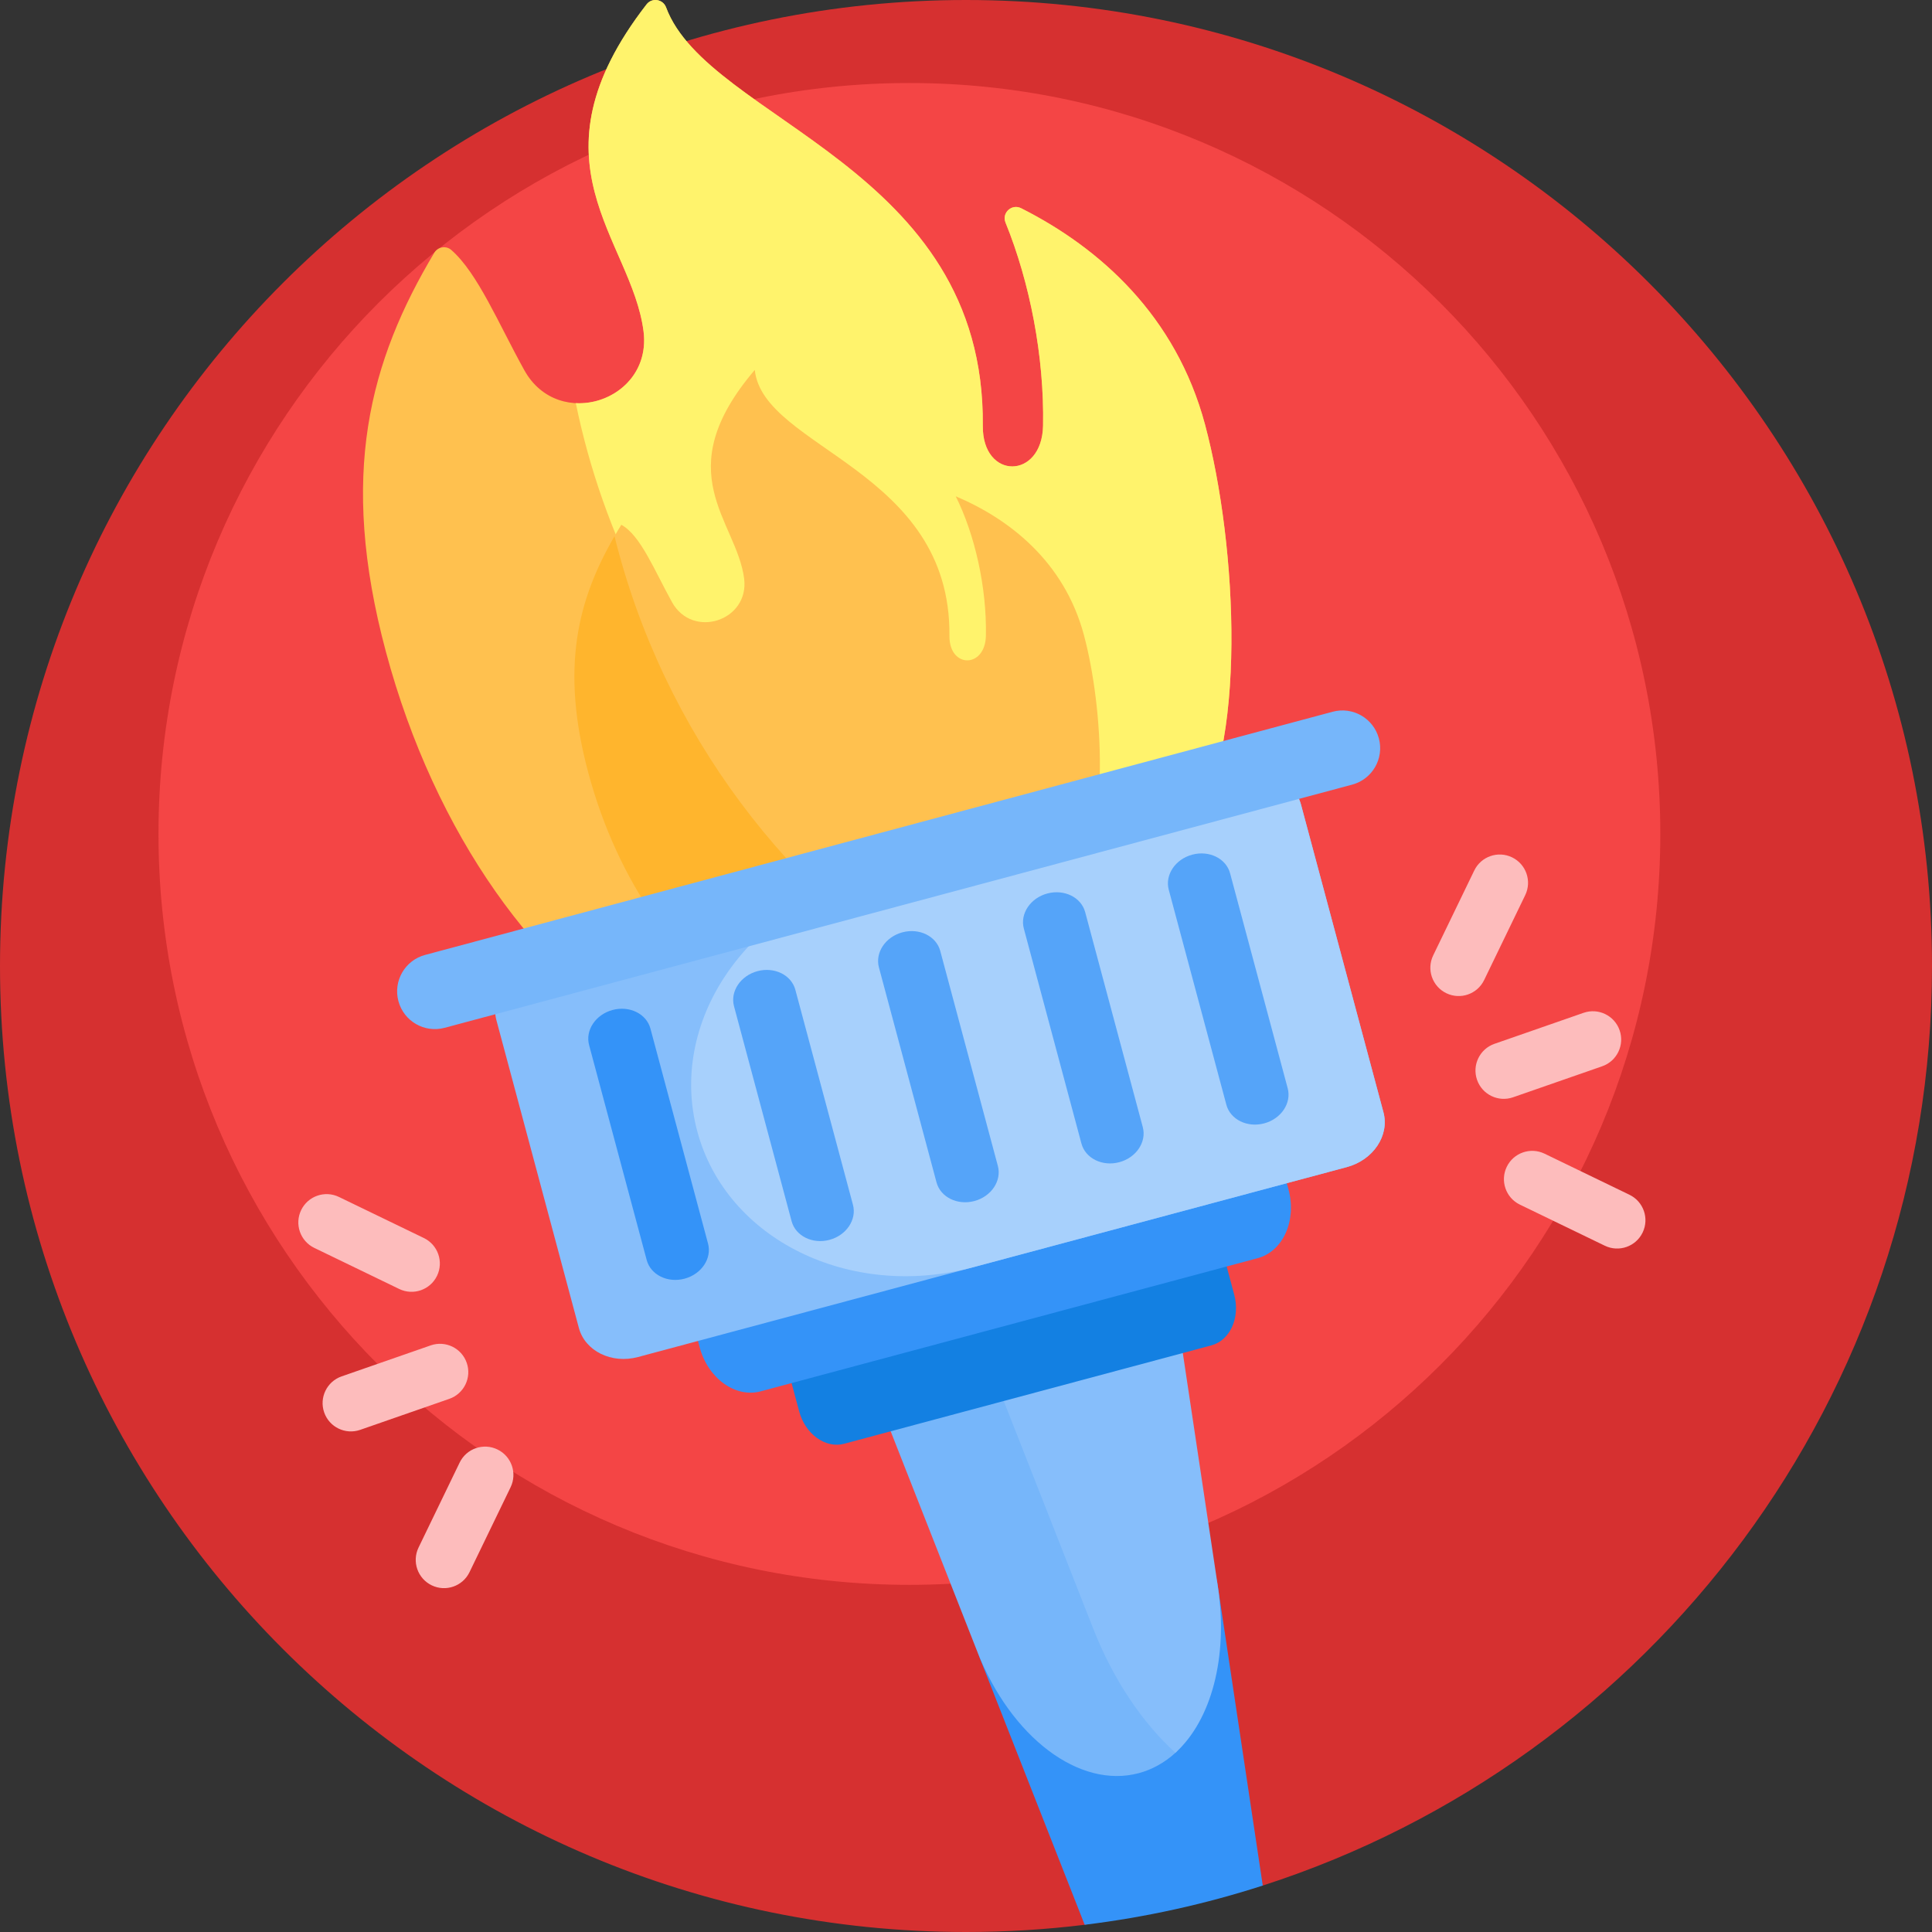 <svg id="Capa_1" enable-background="new 0 0 512 512" height="512" viewBox="0 0 512 512" width="512" xmlns="http://www.w3.org/2000/svg"><rect x="0" y="0" width="512" height="512" fill="#333333" stroke="none"/><g><path d="m512 256c0 113.947-74.446 210.507-177.353 243.693-1.376.444-7.261-4.113-8.647-3.693-10.75 3.265-17.703 6.163-29 8-3.299.536-6.211 5.678-9.551 6.087-10.306 1.263-20.802 1.913-31.449 1.913-141.385 0-256-114.615-256-256s114.615-256 256-256 256 114.615 256 256z" fill="#d63030"/><path d="m440 221c0 109.905-89.095 199-199 199s-199-89.095-199-199 89.095-199 199-199 199 89.095 199 199z" fill="#f44545"/><path d="m391.433 286.171c-1.361-3.912.707-8.187 4.619-9.548l23.612-8.216c3.912-1.361 8.187.707 9.548 4.619s-.707 8.187-4.619 9.548l-23.612 8.216c-3.912 1.361-8.187-.707-9.548-4.619zm1.879-26.444 10.887-22.505c1.804-3.729.243-8.214-3.486-10.018s-8.214-.243-10.018 3.485l-10.887 22.505c-1.804 3.729-.243 8.214 3.485 10.018 3.73 1.805 8.215.244 10.019-3.485zm38.514 56.897-22.505-10.887c-3.729-1.804-8.214-.243-10.017 3.485-1.804 3.729-.243 8.214 3.485 10.018l22.505 10.887c3.729 1.804 8.214.243 10.017-3.485 1.804-3.729.244-8.214-3.485-10.018zm-308.138 44.536c-1.361-3.912-5.636-5.98-9.548-4.619l-23.612 8.216c-3.912 1.361-5.98 5.636-4.619 9.548s5.636 5.98 9.548 4.619l23.611-8.215c3.913-1.362 5.981-5.637 4.62-9.549zm8.138 22.959c-3.729-1.804-8.214-.243-10.017 3.486l-10.887 22.505c-1.804 3.729-.243 8.214 3.486 10.018s8.214.243 10.017-3.485l10.887-22.505c1.803-3.731.243-8.216-3.486-10.019zm-16.009-46.011c1.804-3.729.243-8.213-3.486-10.018l-22.505-10.886c-3.729-1.804-8.214-.243-10.017 3.485-1.804 3.729-.243 8.214 3.485 10.018l22.505 10.887c3.729 1.804 8.214.243 10.018-3.486z" fill="#fdbcbc"/><path d="m334.646 499.692c-15.164 4.89-30.945 8.404-47.197 10.395l-27.886-70.936c-2.559-6.51.877-13.833 7.519-16.025l39.7-13.105c7.17-2.367 14.745 2.292 15.866 9.759z" fill="#3493f8"/><path d="m301.8 469.901c-15.761 4.223-33.862-9.445-42.876-32.375l-32.724-83.241 59.995-16.075s34.769 117.686 25.306 126.301c-2.823 2.569-6.08 4.42-9.701 5.39z" fill="#76b6fa"/><path d="m311.5 464.51c-8.745-7.979-16.422-19.259-21.784-32.899l-33.554-85.354 53.302-14.282 13.281 88.451c2.817 18.766-1.781 35.469-11.245 44.084z" fill="#86befb"/><path d="m315.323 220.104c-36.448 65.412-94.771 68.95-141.917 55.556-30.458-16.406-58.142-54.433-71.142-102.949-12.597-47.014-4.238-77.128 12.829-105.733.943-1.58 3.11-1.951 4.497-.742 7.025 6.122 12.615 19.739 19.38 31.902 9.043 16.259 33.948 8.089 31.573-10.363-3.154-24.493-31.627-44.813.81-86.625 1.434-1.849 4.347-1.388 5.162.805 11.197 30.123 84.609 42.007 83.936 110.895-.141 14.377 15.696 14.328 15.972-.047.351-18.272-3.51-38.006-9.955-53.83-1.045-2.566 1.666-5.042 4.14-3.794 20.999 10.593 41.03 28.573 48.733 57.319 8.604 32.112 11.39 87.218-4.018 107.606z" fill="#ffc14f"/><path d="m319.341 112.498c8.604 32.112 11.39 87.218-4.017 107.606-8.429 15.127-18.029 26.946-28.389 36.011-67.788-21.634-119.791-78.613-134.341-149.268 9.614.494 19.487-7.139 17.95-19.072-3.154-24.493-31.627-44.813.81-86.625 1.434-1.849 4.347-1.388 5.162.805 11.197 30.123 84.609 42.007 83.936 110.895-.141 14.377 15.696 14.328 15.972-.047.351-18.272-3.51-38.006-9.955-53.83-1.045-2.566 1.666-5.042 4.14-3.794 20.998 10.593 41.029 28.572 48.732 57.319z" fill="#fff36c"/><path d="m284.815 233.394c-22.056 39.583-57.349 41.724-85.878 33.619-18.431-9.928-35.183-32.939-43.05-62.298s-2.229-47.827 8.769-65.64c5.094 2.744 8.814 12.191 13.442 20.513 5.487 9.866 20.553 4.913 19.104-6.283-1.988-15.365-20.427-28.02 2.826-55.272 2.165 20.852 52.013 26.312 51.582 70.458-.085 8.7 9.498 8.67 9.665-.028.246-12.812-2.929-26.81-7.995-36.941 14.243 6.023 28.759 17.325 33.966 36.756s6.892 52.778-2.431 65.116z" fill="#ffc14f"/><path d="m253.452 264.577c-17.714 8.481-37.34 7.315-54.515 2.436-18.431-9.928-35.183-32.939-43.05-62.298-7.424-27.707-2.82-45.713 6.964-62.624 12.863 51.832 46.044 95.641 90.601 122.486z" fill="#ffb52d"/><path d="m321.027 356.537-97.287 26.068c-4.975 1.333-10.332-2.526-11.965-8.62l-6.63-24.742c-1.633-6.094 1.077-12.114 6.052-13.447l97.287-26.068c4.975-1.333 10.332 2.526 11.964 8.62l6.63 24.742c1.634 6.093-1.076 12.114-6.051 13.447z" fill="#1380e2"/><path d="m333.282 333.436-131.669 35.281c-6.733 1.804-13.983-3.419-16.193-11.666l-2.667-9.955c-2.21-8.247 1.457-16.396 8.19-18.2l131.669-35.281c6.733-1.804 13.983 3.419 16.193 11.666l2.667 9.955c2.21 8.247-1.457 16.396-8.19 18.2z" fill="#3493f8"/><path d="m356.917 309.296-187.842 50.332c-7.01 1.878-14.026-1.578-15.671-7.719l-21.85-81.545c-1.645-6.142 2.703-12.643 9.713-14.521l187.842-50.332c7.01-1.878 14.026 1.578 15.672 7.719l21.85 81.545c1.644 6.142-2.705 12.643-9.714 14.521z" fill="#86befb"/><path d="m356.917 309.296-98.998 26.526c-32.712 8.765-65.455-7.363-73.134-36.022-7.679-28.659 12.614-58.998 45.325-67.763l98.998-26.526c7.01-1.878 14.026 1.578 15.672 7.719l21.85 81.545c1.645 6.142-2.704 12.643-9.713 14.521z" fill="#a7d0fc"/><path d="m335.032 297.703c-4.489 1.203-8.982-1.01-10.036-4.943l-15.264-56.967c-1.054-3.933 1.731-8.096 6.22-9.299 4.489-1.203 8.982 1.01 10.036 4.943l15.264 56.967c1.054 3.933-1.731 8.096-6.22 9.299zm-47.448-55.976c-1.054-3.933-5.547-6.146-10.036-4.943s-7.274 5.366-6.22 9.299l15.264 56.967c1.054 3.933 5.547 6.146 10.036 4.943s7.273-5.366 6.22-9.299zm-38.404 10.291c-1.054-3.933-5.547-6.146-10.036-4.943s-7.274 5.366-6.22 9.299l15.264 56.967c1.054 3.933 5.547 6.146 10.036 4.943 4.489-1.203 7.274-5.366 6.22-9.299zm-38.403 10.29c-1.054-3.933-5.547-6.146-10.036-4.943s-7.273 5.366-6.22 9.298l15.264 56.967c1.054 3.933 5.547 6.146 10.036 4.943s7.274-5.366 6.22-9.299z" fill="#55a4f9"/><path d="m181.418 338.863c-4.489 1.203-8.982-1.01-10.036-4.943l-15.264-56.967c-1.054-3.933 1.731-8.096 6.22-9.299 4.489-1.203 8.982 1.01 10.036 4.943l15.264 56.967c1.053 3.934-1.731 8.097-6.22 9.299z" fill="#3493f8"/><path d="m358.346 207.936-240.516 64.446c-5.335 1.429-10.818-1.736-12.247-7.071-1.429-5.335 1.736-10.818 7.071-12.247l240.516-64.446c5.335-1.429 10.818 1.736 12.247 7.071 1.429 5.334-1.736 10.818-7.071 12.247z" fill="#76b6fa"/></g></svg>